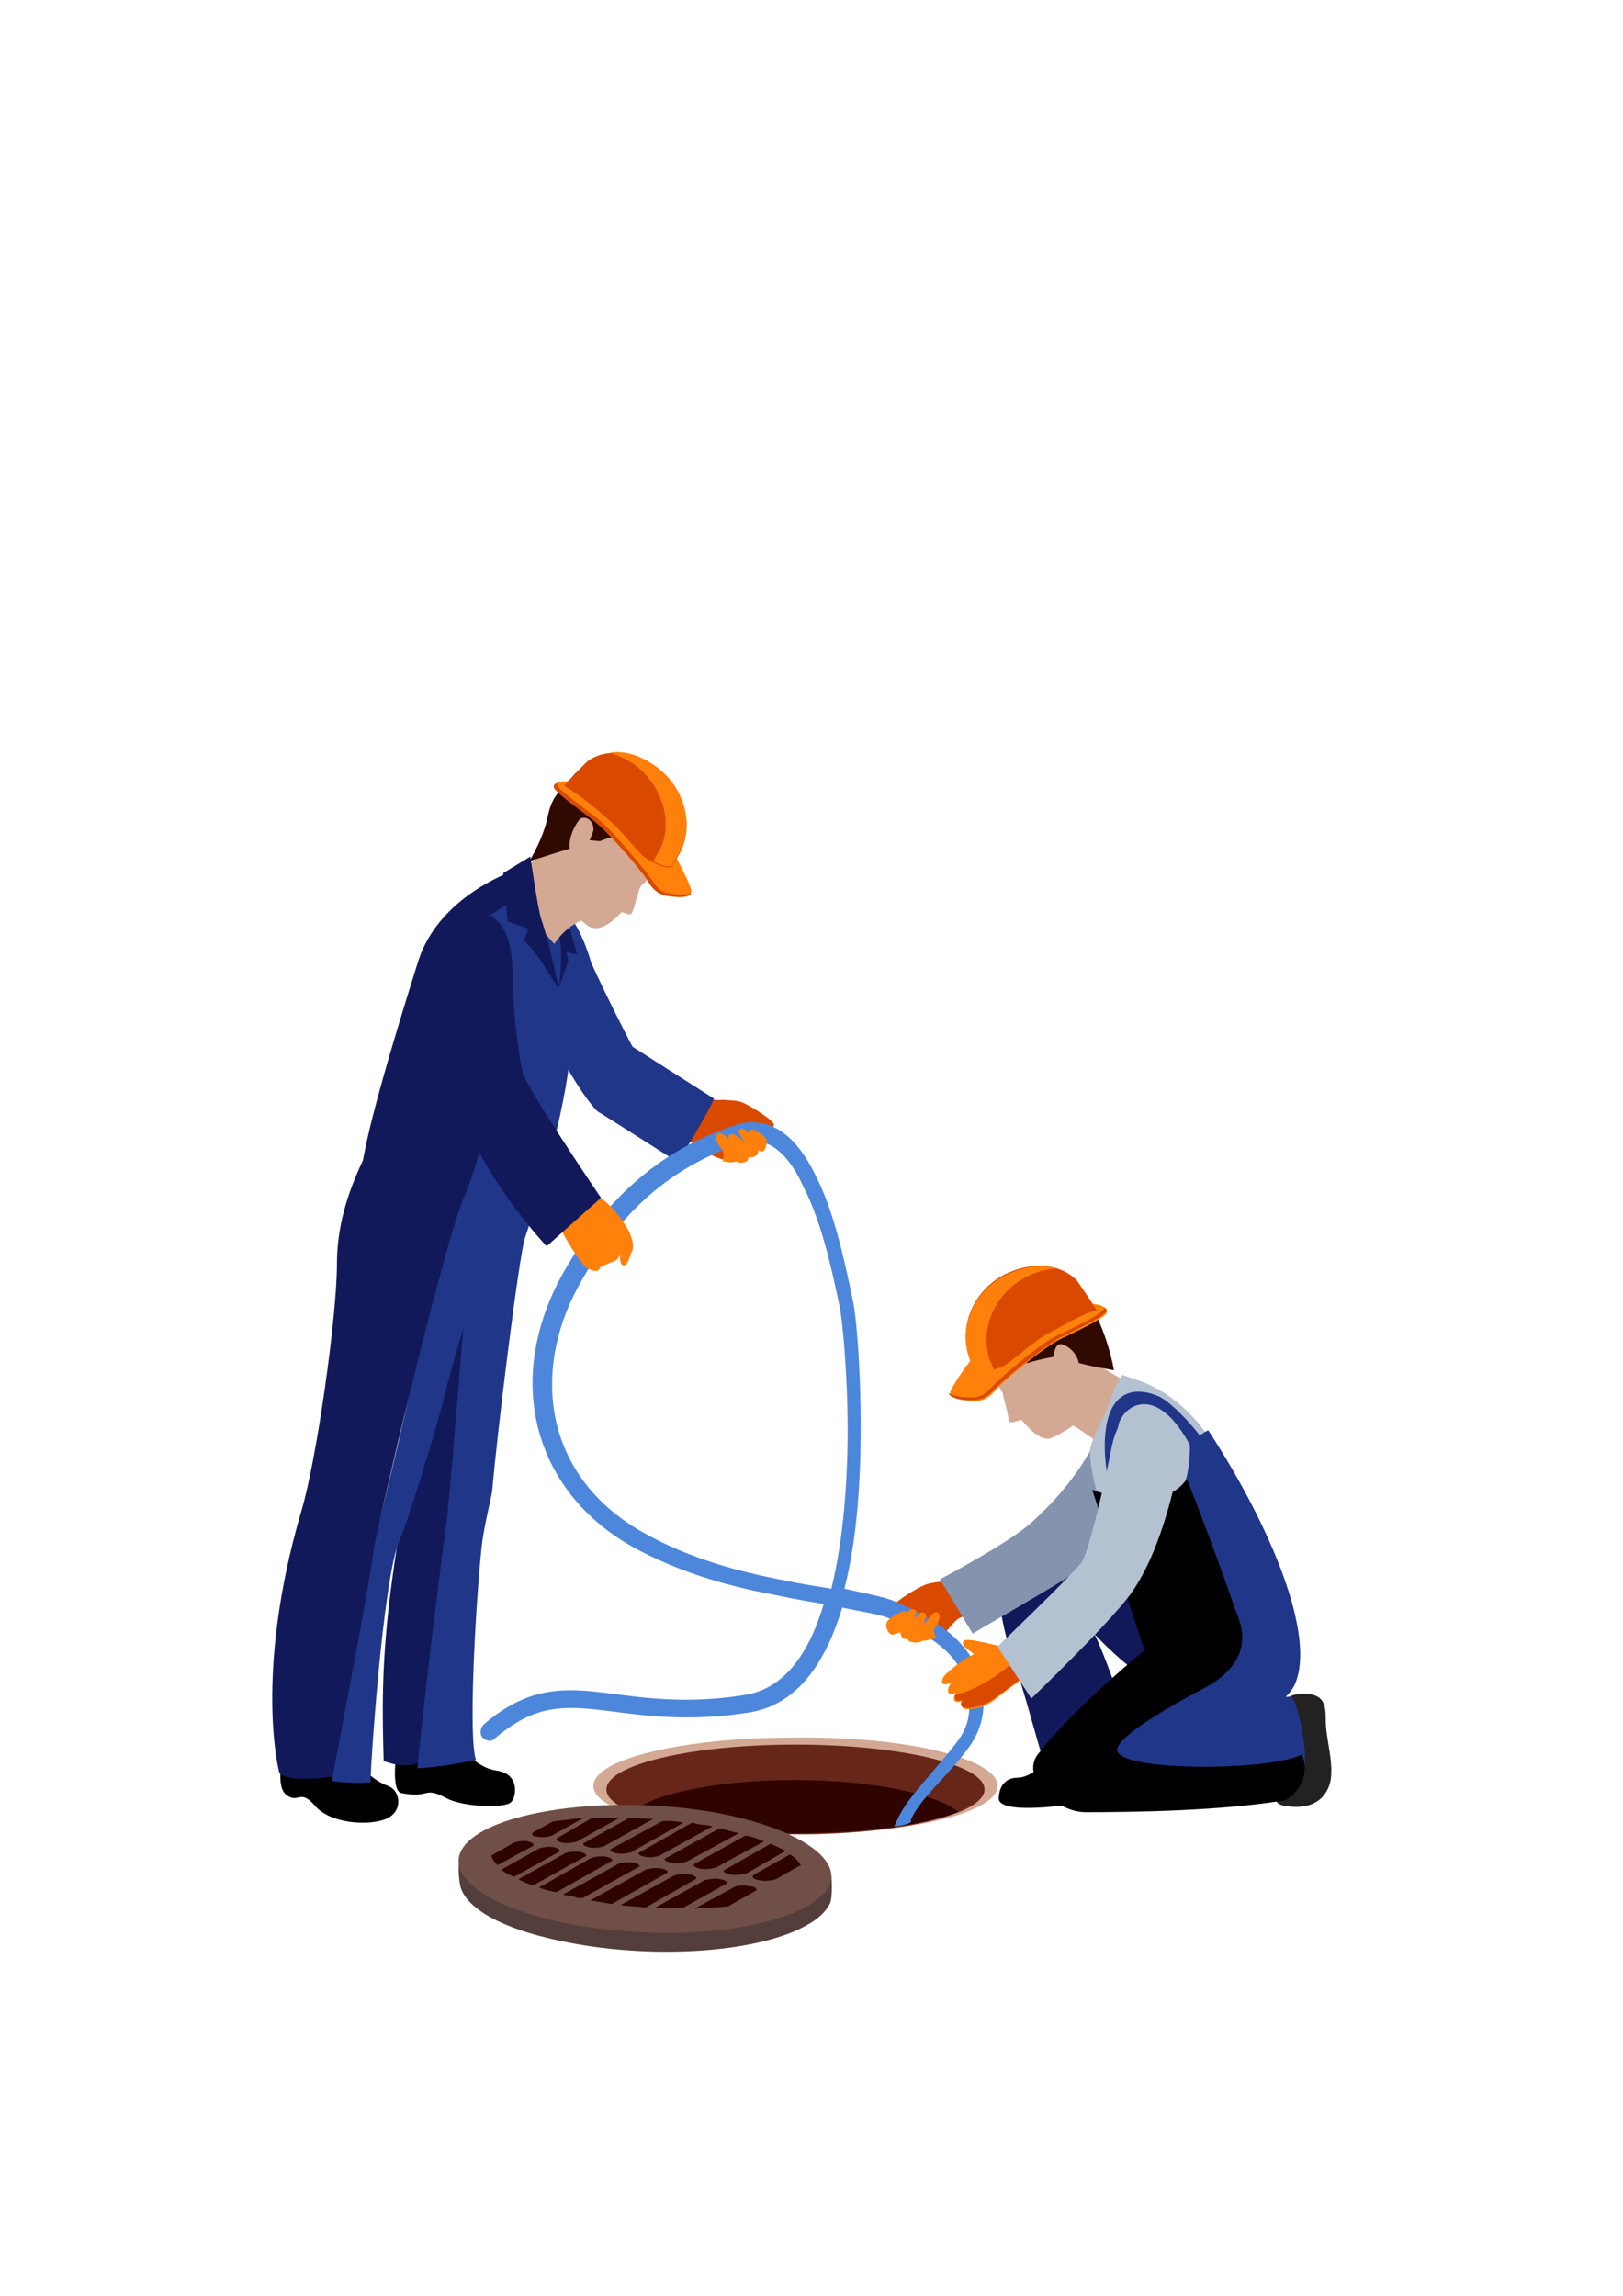 <?xml version="1.0" encoding="UTF-8" standalone="no"?>
<!-- Created with Inkscape (http://www.inkscape.org/) -->

<svg
   width="210mm"
   height="297mm"
   viewBox="0 0 210 297"
   version="1.1"
   id="svg12657"
   inkscape:version="1.1 (c68e22c387, 2021-05-23)"
   sodipodi:docname="egou.svg"
   xmlns:inkscape="http://www.inkscape.org/namespaces/inkscape"
   xmlns:sodipodi="http://sodipodi.sourceforge.net/DTD/sodipodi-0.dtd"
   xmlns="http://www.w3.org/2000/svg"
   xmlns:svg="http://www.w3.org/2000/svg">
  <sodipodi:namedview
     id="namedview12659"
     pagecolor="#505050"
     bordercolor="#eeeeee"
     borderopacity="1"
     inkscape:pageshadow="0"
     inkscape:pageopacity="0"
     inkscape:pagecheckerboard="0"
     inkscape:document-units="mm"
     showgrid="false"
     inkscape:zoom="0.51134961"
     inkscape:cx="396.01086"
     inkscape:cy="562.23765"
     inkscape:window-width="1920"
     inkscape:window-height="1001"
     inkscape:window-x="-9"
     inkscape:window-y="-9"
     inkscape:window-maximized="1"
     inkscape:current-layer="layer1" />
  <defs
     id="defs12654" />
  <g
     inkscape:label="Calque 1"
     inkscape:groupmode="layer"
     id="layer1">
    <path
       class="st1"
       d="m 90.697,141.364 c 1.547,1.222 1.968,0.917 3.093,0.917 1.125,0.153 1.547,0 2.531,0.458 0.984,0.458 4.218,2.444 3.796,2.903 -0.422,0.458 -0.984,0.458 -1.687,0.153 -0.703,-0.305 -1.547,-0.764 -1.547,-0.764 0,0 2.671,1.528 2.671,1.986 -0.141,0.458 -4.64,3.055 -5.483,3.055 -0.844,0 -2.39,-0.764 -3.234,-1.375 -0.844,-0.611 -2.109,-1.375 -2.671,-1.528 -0.562,-0.153 2.531,-5.805 2.531,-5.805 z"
       id="path12285"
       style="fill:#d94a00;stroke-width:1.466" />
    <path
       class="st23"
       d="m 81.839,135.406 c 0,0 -2.671,-5.041 -5.343,-10.847 -1.265,-4.43 -3.093,-6.875 -4.218,-7.333 0,0 -3.093,8.097 -2.812,11.152 0.562,5.347 7.03,15.277 8.155,15.582 0.281,0.153 10.123,6.416 10.123,6.416 0,0 4.499,-7.486 4.64,-8.249 -0.984,-0.611 -10.545,-6.722 -10.545,-6.722 z"
       id="path12287"
       style="fill:#203689;stroke-width:1.466" />
    <path
       d="m 51.47,225.539 c -0.422,2.444 -0.703,6.111 0.422,6.416 3.796,0.764 2.812,-0.917 5.765,0.611 2.109,1.222 7.592,1.375 8.436,0.611 0.703,-0.611 1.265,-3.666 -1.828,-4.125 -3.093,-0.458 -4.78,-3.361 -5.765,-5.194 -0.984,-1.833 -2.953,-2.444 -2.953,-2.444 l -3.234,0.611 z"
       id="path12289"
       style="stroke-width:1.466" />
    <path
       class="st0"
       d="m 54.704,227.83 c 1.828,-7.027 5.765,-38.65 8.858,-64.621 l -7.592,6.875 c -0.984,11.152 -3.937,24.443 -5.202,34.067 -1.547,11.152 -1.265,18.027 -1.125,23.679 0.141,0 2.812,1.222 5.062,0 z"
       id="path12291"
       style="fill:#12195b;stroke-width:1.466" />
    <path
       d="m 36.989,223.247 7.873,-0.305 c 0,0 0.141,6.111 5.343,8.097 1.687,0.611 1.968,3.361 -0.281,4.278 -2.25,0.917 -7.17,0.611 -9.139,-1.681 -1.968,-2.291 -2.109,-0.305 -3.656,-1.375 -1.547,-1.069 -0.562,-4.889 -0.422,-7.18 z"
       id="path12295"
       style="stroke-width:1.466" />
    <path
       class="st23"
       d="m 51.751,199.11 c 0.984,-2.139 4.78,-14.513 5.624,-18.027 4.921,-19.707 7.592,-18.638 8.717,-28.72 0.422,-3.666 0,-13.749 -0.281,-16.499 0,-0.611 -3.515,4.889 -5.202,4.736 l -6.608,34.831 c -3.656,18.485 -11.248,43.081 -10.967,54.997 1.265,0.153 3.374,0.305 4.921,0.153 -0.141,-0.153 1.547,-26.734 3.796,-31.47 z"
       id="path12297"
       style="fill:#203689;stroke-width:1.466" />
    <path
       class="st0"
       d="m 66.795,115.546 -0.703,-2.75 c 0,0 -9.279,3.208 -11.951,11.458 -2.25,7.18 -6.046,19.402 -7.17,25.818 -1.406,3.055 -3.374,7.638 -3.374,13.444 0,6.875 -2.671,25.665 -4.64,32.081 -6.186,21.235 -2.812,33.762 -2.812,33.762 0,0 0.844,1.375 6.889,0.458 0,0 4.921,-25.512 5.343,-29.484 0.141,-1.375 8.858,-39.109 11.81,-45.83 1.406,-3.208 3.656,-11.305 3.374,-14.055 0,-0.305 1.265,-20.165 1.687,-20.318 2.109,-0.458 1.547,-4.583 1.547,-4.583 z"
       id="path12301"
       style="fill:#12195b;stroke-width:1.466" />
    <path
       class="st23"
       d="m 72.56,122.268 c 0,0 -1.547,-1.986 -3.656,-4.43 -2.109,-2.444 -1.265,-2.292 -1.265,-2.292 l -4.921,3.361 c 0,0 5.343,19.249 1.125,18.485 0,0 -1.125,13.138 -2.953,23.068 -0.141,0.458 -2.39,30.401 -3.093,36.359 -2.39,17.721 -3.796,31.929 -3.796,31.929 0,0 2.39,0 7.592,-1.069 -0.984,-2.597 -0.141,-19.096 0.703,-27.346 0.281,-2.903 1.406,-7.027 1.406,-7.638 0.562,-6.722 3.374,-29.79 4.218,-32.54 9.842,-28.72 5.062,-35.748 4.64,-37.887 z"
       id="path12303"
       style="fill:#203689;stroke-width:1.466" />
    <path
       class="st2"
       d="m 129.08,231.039 c 0,3.514 -11.67,6.263 -26.151,6.263 -14.482,0 -26.151,-2.75 -26.151,-6.263 0,-3.514 11.67,-6.263 26.151,-6.263 14.482,-0.153 26.151,2.75 26.151,6.263 z"
       id="path12305"
       style="fill:#d3a994;stroke-width:1.466" />
    <path
       class="st55"
       d="m 127.393,231.497 c 0,3.208 -10.967,5.805 -24.464,5.805 -13.497,0 -24.464,-2.597 -24.464,-5.805 0,-3.208 10.967,-5.805 24.464,-5.805 13.497,0 24.464,2.597 24.464,5.805 z"
       id="path12307"
       style="fill:#662619;stroke-width:1.466" />
    <path
       class="st21"
       d="m 124.019,234.399 c -2.812,-2.292 -11.107,-4.125 -21.09,-4.125 -9.842,0 -18.278,1.68 -21.09,4.125 4.218,1.68 12.091,2.75 21.09,2.75 8.998,0 16.731,-1.069 21.09,-2.75 z"
       id="path12309"
       style="fill:#2f0300;stroke-width:1.466" />
    <path
       class="st1"
       d="m 124.862,203.54 c -1.547,1.222 -1.968,0.917 -3.093,1.069 -1.125,0.153 -1.547,0.153 -2.531,0.611 -0.984,0.458 -4.218,2.444 -3.796,2.903 0.422,0.458 0.984,0.458 1.687,0.153 0.703,-0.305 1.547,-0.917 1.547,-0.917 0,0 -2.671,1.68 -2.671,2.139 0.141,0.458 4.077,2.597 5.062,2.597 0.844,0 1.968,-1.986 2.812,-2.597 0.844,-0.611 2.39,-0.764 2.953,-1.069 0.562,-0.305 -1.968,-4.889 -1.968,-4.889 z"
       id="path12317"
       style="fill:#d94a00;stroke-width:1.466" />
    <path
       d="m 142.859,225.844 c 0.141,2.75 1.687,7.638 0,7.486 -1.687,-0.153 -2.39,-0.153 -4.64,0.153 -2.39,0.305 -9.139,1.069 -8.998,-0.917 0.141,-1.986 1.265,-2.597 2.531,-2.597 2.953,-0.153 5.765,-5.041 6.749,-4.583 1.406,0.458 4.359,0.458 4.359,0.458 z"
       id="path12319"
       style="stroke-width:1.466" />
    <path
       class="st0"
       d="m 151.154,205.832 c -2.812,0 -14.763,-8.861 -20.105,-5.5 -2.812,1.833 -2.109,8.402 0.422,15.582 1.828,5.041 3.937,14.971 5.202,15.277 2.109,0.611 9.561,-2.444 10.404,-3.055 0.844,-0.611 -4.921,-16.346 -5.624,-16.957 -0.703,-0.611 8.295,9.166 11.951,7.486 z"
       id="path12321"
       style="fill:#12195b;stroke-width:1.466" />
    <path
       class="st30"
       d="m 143.984,181.236 c -0.844,0.764 -1.265,3.666 -2.812,6.263 -1.968,3.514 -4.64,6.722 -7.733,9.472 -2.812,2.597 -11.81,7.333 -11.81,7.333 l 4.218,7.027 c 0,0 9.982,-5.805 11.67,-6.875 6.608,-3.972 11.388,-15.277 11.388,-15.277 z"
       id="path12323"
       style="fill:#8494af;stroke-width:1.466" />
    <path
       class="st2"
       d="m 143.14,187.5 c -3.234,-2.75 -5.905,-3.972 -5.905,-3.972 l 3.515,-7.791 c 0,0 5.343,3.514 7.03,3.819 0.984,0.305 -4.64,7.944 -4.64,7.944 z"
       id="path12325"
       style="fill:#d3a994;stroke-width:1.466" />
    <path
       class="st2"
       d="m 139.203,168.251 c -0.703,-1.222 -2.109,-1.375 -3.093,-1.68 -4.077,-1.681 -9.42,2.903 -9.279,6.875 0,2.292 1.547,4.277 2.953,6.875 0,0.611 0.703,2.444 0.703,3.361 0.141,0.611 0.984,0.153 1.687,0 1.265,1.528 2.39,2.444 3.374,2.444 0.984,0 4.218,-2.292 4.359,-2.444 0.141,0 6.186,-3.972 -0.703,-15.43 z"
       id="path12327"
       style="fill:#d3a994;stroke-width:1.466" />
    <path
       class="st3"
       d="m 135.267,165.348 c -1.265,-0.764 -2.25,0.305 -4.921,2.139 -2.671,1.833 -2.953,0.611 -3.515,3.819 -0.281,1.68 0.984,3.819 0.984,3.819 0,0 0.844,-0.917 1.547,-1.069 0.703,-0.153 0,0.153 1.547,0.917 1.265,0.611 1.968,1.375 1.968,1.375 0,0 4.921,-1.528 5.483,-0.611 0.422,0.611 4.077,1.222 5.765,1.528 0,0 -0.422,-2.903 -1.968,-6.416 -2.109,-4.736 -6.468,-5.347 -6.889,-5.5 z"
       id="path12329"
       style="fill:#300901;stroke-width:1.466" />
    <path
       class="st2"
       d="m 136.251,175.736 c 0.141,-0.764 0.281,-1.986 1.125,-1.833 1.265,0.305 2.671,1.986 2.109,3.514 -0.422,1.68 -3.234,-1.68 -3.234,-1.68 z"
       id="path12331"
       style="fill:#d3a994;stroke-width:1.466" />
    <path
       class="st29"
       d="m 143.562,181.542 c 0.844,-2.903 1.687,-3.666 1.687,-3.666 3.234,1.222 12.373,2.444 18.418,24.901 0,0 -9.842,11.152 -11.81,11.152 -1.687,-3.208 -10.545,-17.416 -10.826,-25.971 -0.141,-1.375 1.968,-4.736 2.531,-6.416 z"
       id="path12333"
       style="fill:#b4c1d1;stroke-width:1.466" />
    <path
       class="st37"
       d="m 164.37,221.567 c 1.828,-1.986 2.812,-2.597 4.921,-2.444 2.109,0.305 2.25,1.528 2.25,3.514 0,1.986 0.844,4.736 0.703,6.875 0,1.68 -1.125,4.889 -5.905,4.125 -3.093,-0.458 0.422,-3.361 0.844,-5.194 0.422,-1.986 -2.812,-6.875 -2.812,-6.875 z"
       id="path12335"
       style="fill:#232121;stroke-width:1.466" />
    <path
       class="st23"
       d="m 153.966,186.889 c 0,-0.305 2.25,-1.986 2.39,-1.833 8.436,12.985 13.779,26.582 11.248,32.692 -2.109,5.194 -17.153,8.708 -18.278,9.319 -0.281,0.153 17.012,-9.166 17.997,-7.333 1.125,2.291 2.531,10.083 0.562,11.458 -4.921,3.208 -17.997,1.528 -20.387,1.528 -3.937,0 -6.889,-0.611 -6.889,-2.75 0,-9.013 14.341,-18.179 14.341,-18.179 l -9.842,-16.499 c -0.141,0.153 8.858,4.125 8.858,-8.402 z"
       id="path12337"
       style="fill:#203689;stroke-width:1.466" />
    <g
       id="g12341"
       transform="matrix(1.406,0,0,1.528,-343.891,71.396)">
      <path
         class="st0"
         d="m 362.8,105.7 c -5.9,0.9 -13.9,1 -18.3,1 -2.8,0 -6,-3 -4.4,-4.9 3.3,-3.9 9.8,-8.8 9.8,-8.8 l -4.8,-13.6 c 0,0 6.3,2.3 8.7,-0.9 0.6,1.2 3.7,8.9 4.4,10.9 0.3,0.8 2.5,4.2 -2.8,6.8 -3.3,1.6 -8.2,4.2 -8,5.3 0.4,1.8 14.4,1.7 17,0.3 1,2.2 -1.1,3.8 -1.6,3.9 z"
         id="path12339" />
    </g>
    <path
       class="st23"
       d="m 157.903,190.402 c -0.422,-2.597 -5.624,-8.708 -8.014,-9.777 -3.656,-1.528 -6.468,-0.153 -6.889,5.041 -0.422,5.194 1.687,10.388 1.687,10.388 l 2.953,-0.917 c 0,0 -4.077,-7.791 -2.812,-11.152 0.984,-2.597 5.905,-5.5 10.685,6.263 1.406,3.208 2.39,0.153 2.39,0.153 z"
       id="path12347"
       style="fill:#203689;stroke-width:1.466" />
    <path
       class="st22"
       d="m 140.89,168.709 c 1.406,-0.153 2.812,0.611 2.25,1.222 -0.562,0.764 -3.515,2.139 -6.046,3.361 -2.39,1.222 -7.733,5.805 -8.436,6.722 -0.703,0.764 -1.406,1.222 -2.39,1.222 -0.984,0 -3.796,-0.153 -3.234,-1.375 0.562,-1.222 2.25,-3.514 3.234,-4.736 0.984,-1.222 10.545,-5.958 11.951,-6.111 1.265,0 2.671,-0.305 2.671,-0.305 z"
       id="path12349"
       style="fill:#ff800a;stroke-width:1.466" />
    <path
       class="st1"
       d="m 142.859,169.167 c 0,0.153 0,0.305 -0.141,0.305 -0.562,0.764 -3.515,2.139 -6.046,3.361 -2.39,1.222 -7.733,5.805 -8.436,6.722 -0.703,0.764 -1.406,1.222 -2.39,1.222 -0.703,0 -2.39,0 -3.093,-0.611 0.141,0.917 2.531,1.069 3.374,0.917 0.984,0 1.687,-0.458 2.39,-1.222 0.703,-0.764 6.046,-5.347 8.436,-6.722 2.39,-1.222 5.483,-2.597 6.046,-3.361 0.281,-0.153 0.141,-0.458 -0.141,-0.611 z"
       id="path12351"
       style="fill:#d94a00;stroke-width:1.466" />
    <path
       class="st1"
       d="m 141.875,169.473 c -0.422,-0.764 -2.109,-3.208 -2.531,-3.819 -2.109,-2.139 -5.483,-2.444 -8.717,-1.069 -4.359,1.833 -6.749,6.722 -5.202,10.999 0.141,0.305 0.562,1.68 0.703,1.833 1.125,0.305 3.093,-0.305 4.077,-0.917 1.547,-1.069 3.656,-3.055 5.343,-3.972 2.25,-1.069 3.515,-2.139 6.327,-3.055 z"
       id="path12353"
       style="fill:#d94a00;stroke-width:1.466" />
    <path
       class="st22"
       d="m 133.439,164.89 c 1.125,-0.458 2.109,-0.764 3.234,-0.764 -1.828,-0.611 -3.937,-0.305 -6.046,0.611 -4.359,1.833 -6.749,6.722 -5.202,10.999 0.141,0.305 0.562,1.68 0.703,1.833 0.703,0.152 1.547,0.152 2.531,-0.153 -0.141,-0.458 -0.422,-1.222 -0.562,-1.375 -1.547,-4.43 0.984,-9.319 5.343,-11.152 z"
       id="path12355"
       style="fill:#ff800a;stroke-width:1.466" />
    <path
       class="st5"
       d="m 115.723,236.233 0.422,-0.917 c 1.406,-3.055 5.062,-6.416 7.873,-10.235 v 0 c 0.984,-1.375 1.406,-2.75 1.406,-4.278 v 0 c 0,-3.514 -1.125,-7.944 -10.123,-11.305 v 0 c -0.984,-0.611 -4.218,-1.069 -6.327,-1.528 v 0 c -2.109,7.027 -5.765,12.68 -12.232,13.596 v 0 c -2.953,0.458 -5.483,0.611 -7.873,0.611 v 0 c -6.468,0 -10.967,-1.222 -14.903,-1.222 v 0 c -3.374,0 -6.186,0.764 -9.982,3.972 v 0 c -0.422,0.458 -1.125,0.305 -1.547,-0.153 v 0 c -0.422,-0.458 -0.281,-1.222 0.141,-1.68 v 0 c 4.077,-3.514 7.592,-4.43 11.248,-4.43 v 0 c 4.218,0 8.576,1.222 14.903,1.222 v 0 c 2.25,0 4.78,-0.153 7.592,-0.611 v 0 c 5.062,-0.764 8.295,-5.194 10.264,-11.763 v 0 c -1.687,-0.305 -3.656,-0.611 -5.765,-1.069 v 0 c -5.765,-1.069 -12.513,-2.75 -19.121,-6.416 v 0 c -8.576,-4.889 -12.794,-12.833 -12.794,-21.082 v 0 c 0,-4.583 1.265,-9.166 3.515,-13.444 v 0 c 6.186,-11.458 14.2,-17.11 22.496,-19.86 v 0 c 0.844,-0.305 1.547,-0.458 2.39,-0.458 v 0 c 3.656,0 6.327,2.903 8.295,7.027 v 0 c 2.109,4.125 3.515,9.93 4.78,16.193 v 0 c 0.422,1.986 0.984,8.402 0.984,16.193 v 0 c 0,6.722 -0.422,14.36 -2.109,20.929 v 0 c 1.968,0.458 5.343,1.069 6.608,1.68 v 0 c 9.279,3.972 11.388,8.402 11.388,13.291 v 0 c 0,1.986 -0.703,3.972 -1.968,5.652 v 0 c -2.671,3.666 -6.186,6.416 -7.452,9.319 0.562,0.458 -2.109,0.917 -2.109,0.764 z M 97.586,147.627 c -0.562,0 -1.125,0.153 -1.687,0.305 v 0 c -7.873,2.597 -15.325,7.791 -21.23,18.79 v 0 c -2.109,3.972 -3.234,8.249 -3.234,12.374 v 0 c 0,7.486 3.656,14.513 11.67,19.096 v 0 c 6.186,3.514 12.794,5.194 18.418,6.263 v 0 c 2.109,0.458 4.218,0.764 6.046,1.069 v 0 c 1.547,-6.263 2.109,-13.902 2.109,-20.471 v 0 c 0,-7.638 -0.703,-14.207 -0.984,-15.735 v 0 c -1.265,-6.264 -2.671,-11.763 -4.64,-15.582 v 0 c -1.828,-4.125 -4.077,-6.111 -6.468,-6.111 v 0 c 0,0 0,0 0,0 z"
       id="path12363"
       style="fill:#4d87db;stroke-width:1.466" />
    <path
       class="st22"
       d="m 67.78,145.794 c 2.531,2.139 8.717,8.861 9.701,9.166 0.984,0.153 3.093,2.903 3.515,3.666 0.422,0.611 1.125,2.139 0.844,3.055 -0.422,0.917 -0.562,2.139 -1.265,1.986 -0.562,-0.153 -0.281,-2.139 -0.281,-2.139 0,0 0.141,1.375 -0.984,1.68 -0.422,0.153 -1.687,0.764 -1.687,0.764 0,0 0,0.917 -1.547,0.153 -0.844,-0.458 -2.671,-3.514 -3.234,-4.583 -0.562,-1.069 -5.765,-5.194 -8.014,-7.027 -2.25,-1.986 2.953,-6.722 2.953,-6.722 z"
       id="path12365"
       style="fill:#ff800a;stroke-width:1.466" />
    <path
       class="st0"
       d="m 64.546,119.365 c 1.125,1.222 1.828,3.361 1.828,7.638 0,4.277 0.844,10.083 1.265,11.763 0.562,2.139 10.123,16.193 10.123,16.193 l -7.03,6.263 c 0,0 -8.998,-9.472 -11.388,-18.79 0,0 -5.343,-18.943 -0.141,-23.221 3.234,-2.597 5.343,0.153 5.343,0.153 z"
       id="path12367"
       style="fill:#12195b;stroke-width:1.466" />
    <path
       class="st22"
       d="m 93.509,150.224 c 0.703,0.153 1.968,0.305 1.968,-0.305 0.141,-0.458 -0.281,-1.68 -1.125,-2.444 -0.703,-0.764 -1.265,-1.222 -1.687,-0.611 -0.422,0.611 0.844,1.833 0.844,1.986 0.281,0.305 0,1.375 0,1.375 z"
       id="path12371"
       style="fill:#ff800a;stroke-width:1.466" />
    <path
       class="st22"
       d="m 95.196,150.224 c 0.703,0.458 1.547,0 1.547,-0.153 0.141,-0.305 0.281,-1.528 -0.281,-2.139 -0.562,-0.611 -1.406,-1.222 -1.687,-1.222 -0.422,0 -0.703,0.153 -0.422,0.764 0.281,0.458 0.703,1.986 0.703,1.986 z"
       id="path12373"
       style="fill:#ff800a;stroke-width:1.466" />
    <path
       class="st22"
       d="m 96.743,149.613 c -0.703,0.153 0.984,0.305 1.265,-0.305 0.281,-0.611 0,-1.528 -0.141,-1.833 -0.141,-0.305 -1.125,-1.222 -1.547,-1.375 -0.422,-0.305 -0.984,0.153 -0.703,0.458 0.281,0.458 0.984,1.833 0.984,1.833 0,0 0.281,1.222 0.141,1.222 z"
       id="path12375"
       style="fill:#ff800a;stroke-width:1.466" />
    <path
       class="st22"
       d="m 97.867,148.696 c 0.422,0.153 0.703,0.458 0.984,0.153 0.281,-0.305 0.562,-1.375 0.141,-1.68 -0.422,-0.458 -1.406,-1.069 -1.687,-1.069 -0.422,0 -0.422,0.458 -0.281,0.917 0.141,0.305 0.844,1.68 0.844,1.68 z"
       id="path12377"
       style="fill:#ff800a;stroke-width:1.466" />
    <path
       class="st22"
       d="m 130.346,213.165 c -0.984,-0.153 -5.202,-1.375 -5.624,-0.917 -0.422,0.458 0.141,0.917 0.844,1.375 0.703,0.458 0.281,0.458 0.281,0.458 0,0 -1.406,0.611 -3.234,2.291 -0.984,0.764 -1.125,2.139 0.562,1.222 -0.703,0.764 -0.844,1.986 0.562,1.375 -0.562,0.764 -0.422,1.528 0.844,1.069 -0.422,0.305 -0.281,0.917 0.422,1.069 0.422,0 2.109,0.153 4.077,-1.528 1.968,-1.528 3.515,-2.597 3.515,-2.597 z"
       id="path12381"
       style="fill:#ff800a;stroke-width:1.466" />
    <path
       class="st1"
       d="m 129.08,219.428 c -1.968,1.528 -3.656,1.528 -4.077,1.528 -0.703,0 -0.844,-0.611 -0.422,-1.069 -0.844,0.305 -1.125,0 -0.984,-0.611 2.671,-0.611 5.765,-2.597 7.873,-4.583 l 1.125,2.139 c -0.141,0.153 -1.547,1.069 -3.515,2.597 z"
       id="path12383"
       style="fill:#d94a00;stroke-width:1.466" />
    <path
       class="st29"
       d="m 151.576,185.514 c 1.968,2.903 0.422,6.416 0.422,6.416 -1.265,5.347 -3.093,10.694 -5.765,14.36 -3.093,4.125 -12.794,13.444 -12.794,13.444 l -4.359,-6.722 c 0,0 9.842,-9.472 10.826,-10.847 1.125,-1.528 3.515,-12.68 3.937,-14.971 1.125,-5.5 4.499,-6.111 7.733,-1.68 z"
       id="path12389"
       style="fill:#b4c1d1;stroke-width:1.466" />
    <path
       class="st22"
       d="m 121.207,211.943 c -0.703,0 -1.968,0.611 -2.109,0.153 -0.141,-0.458 0.141,-1.68 0.844,-2.444 0.703,-0.917 1.125,-1.375 1.547,-0.917 0.422,0.458 -0.562,1.986 -0.703,2.139 0,0.305 0.422,1.069 0.422,1.069 z"
       id="path12393"
       style="fill:#ff800a;stroke-width:1.466" />
    <path
       class="st22"
       d="m 119.379,212.248 c -0.703,0.458 -1.687,0.153 -1.828,0 -0.141,-0.305 -0.281,-1.528 0.141,-2.139 0.562,-0.764 1.265,-1.528 1.547,-1.528 0.422,0 0.703,0.153 0.562,0.611 -0.141,0.458 -0.562,1.986 -0.562,1.986 z"
       id="path12395"
       style="fill:#ff800a;stroke-width:1.466" />
    <path
       class="st22"
       d="m 117.832,211.943 c 0.703,0.153 -0.844,0.305 -1.125,-0.153 -0.281,-0.458 -0.422,-1.528 -0.281,-1.833 0.141,-0.305 0.984,-1.375 1.265,-1.68 0.422,-0.305 0.984,0 0.844,0.305 -0.141,0.458 -0.703,1.986 -0.703,1.986 0,0 -0.141,1.375 0,1.375 z"
       id="path12397"
       style="fill:#ff800a;stroke-width:1.466" />
    <path
       class="st22"
       d="m 116.708,211.026 c -0.703,0.305 -1.265,0.611 -1.547,0.305 -0.422,-0.305 -0.703,-1.222 -0.281,-1.68 0.422,-0.458 1.687,-1.222 2.109,-1.222 0.422,0 0.422,0.458 0.281,0.764 -0.141,0.458 -0.562,1.833 -0.562,1.833 z"
       id="path12399"
       style="fill:#ff800a;stroke-width:1.466" />
    <path
       class="st0"
       d="m 72.841,117.99 c 0.844,1.528 1.828,5.5 1.828,5.5 l -1.406,-0.305 0.281,1.069 -1.265,3.666 c 0,0 0.844,-5.194 -0.141,-7.486 -0.422,-1.375 0.703,-2.444 0.703,-2.444 z"
       id="path12401"
       style="fill:#12195b;stroke-width:1.466" />
    <path
       class="st2"
       d="m 72.279,106.838 c -0.562,1.68 -1.125,3.055 -5.202,6.111 -2.109,1.528 -0.562,3.208 -0.562,3.208 l 5.202,5.958 c 0,0 1.968,-3.208 5.062,-3.361 1.828,0 -4.499,-11.916 -4.499,-11.916 z"
       id="path12403"
       style="fill:#d3a994;stroke-width:1.466" />
    <path
       class="st2"
       d="m 74.528,106.227 c 2.39,-4.277 6.749,-6.722 9.982,-3.514 3.515,3.514 3.515,5.347 0.984,9.472 -0.562,0.917 -1.968,1.68 -2.671,2.597 -0.562,1.528 -0.844,3.361 -1.265,3.514 -0.281,0 -0.703,-0.153 -1.125,-0.305 -1.828,1.986 -3.374,2.597 -4.499,1.68 -1.265,-0.917 -4.218,-3.972 -4.218,-7.18 0.141,-1.681 1.547,-3.972 2.812,-6.264 z"
       id="path12405"
       style="fill:#d3a994;stroke-width:1.466" />
    <path
       class="st3"
       d="m 88.588,108.213 c -0.422,2.444 -1.265,3.055 -2.39,3.055 -2.531,-0.153 -2.671,-2.444 -3.656,-2.292 -0.844,0.153 -2.109,-0.764 -2.812,-0.764 -0.703,0 -2.109,0.611 -2.109,0.611 l -1.547,-0.153 -0.844,-1.069 -1.406,2.139 -5.343,1.68 c 0,0 1.828,-2.903 2.39,-5.805 0.422,-1.986 0.984,-2.597 1.687,-3.514 0.703,-1.069 0.984,-0.917 1.687,-1.833 0.844,-1.069 3.234,-1.528 4.077,-1.222 0.844,0.305 1.406,0.458 1.687,0.764 0.281,0.458 0.844,-0.458 1.968,0 1.265,0.458 1.265,0.153 2.812,1.222 1.547,1.069 2.39,3.361 3.234,4.736 0.562,1.069 0.562,2.444 0.562,2.444 z"
       id="path12407"
       style="fill:#300901;stroke-width:1.466" />
    <path
       class="st2"
       d="m 76.778,107.449 c 0.141,-1.222 -0.984,-1.986 -1.687,-1.528 -0.703,0.611 -2.109,3.514 -0.984,4.736 1.125,1.375 2.671,-3.208 2.671,-3.208 z"
       id="path12409"
       style="fill:#d3a994;stroke-width:1.466" />
    <path
       class="st0"
       d="m 70.732,125.476 1.547,2.444 c 0,0 -0.984,-5.347 -2.25,-9.013 -0.422,-1.222 -1.406,-8.097 -1.406,-8.097 l -3.515,2.139 0.562,6.263 2.671,0.917 -0.562,1.68 c 0,-0.305 1.828,1.68 2.953,3.666 z"
       id="path12413"
       style="fill:#12195b;stroke-width:1.466" />
    <path
       class="st22"
       d="m 74.106,101.186 c -1.265,-0.305 -2.671,0 -2.39,0.764 0.422,0.764 3.093,2.597 5.202,4.277 2.109,1.68 6.608,7.027 7.03,7.944 0.562,0.917 1.125,1.375 2.109,1.68 0.984,0.153 3.656,0.611 3.374,-0.764 -0.422,-1.375 -1.687,-3.666 -2.39,-5.041 -0.844,-1.375 -9.279,-7.638 -10.545,-7.944 -1.265,-0.305 -2.39,-0.917 -2.39,-0.917 z"
       id="path12415"
       style="fill:#ff800a;stroke-width:1.466" />
    <path
       class="st1"
       d="m 71.716,101.949 c 0.422,0.764 3.093,2.597 5.202,4.277 2.109,1.68 6.608,7.027 7.03,7.944 0.562,0.917 1.125,1.375 2.109,1.68 0.844,0.153 3.093,0.458 3.374,-0.305 -0.703,0.305 -2.39,0.153 -2.953,0 -0.984,-0.153 -1.547,-0.764 -2.109,-1.68 -0.562,-0.917 -4.921,-6.263 -7.03,-7.944 -2.109,-1.68 -4.78,-3.514 -5.202,-4.278 0,-0.153 -0.141,-0.305 0,-0.305 -0.422,0 -0.562,0.305 -0.422,0.611 z"
       id="path12417"
       style="fill:#d94a00;stroke-width:1.466" />
    <path
       class="st1"
       d="m 78.606,105.921 c 1.547,1.222 3.234,3.514 4.499,4.736 0.844,0.764 2.671,1.68 3.796,1.528 0.141,-0.305 0.844,-1.375 0.984,-1.68 2.109,-3.819 0.562,-8.861 -3.374,-11.458 -2.953,-1.833 -6.046,-2.291 -8.436,-0.611 -0.562,0.458 -2.531,2.597 -3.093,3.208 2.531,1.528 3.656,2.597 5.624,4.278 z"
       id="path12419"
       style="fill:#d94a00;stroke-width:1.466" />
    <path
       class="st22"
       d="m 85.214,110.199 c -0.141,0.153 -0.422,0.764 -0.703,1.222 0.844,0.458 1.687,0.764 2.39,0.611 0.141,-0.305 0.844,-1.375 0.984,-1.68 2.109,-3.819 0.562,-8.861 -3.374,-11.458 -1.828,-1.222 -3.796,-1.833 -5.624,-1.528 0.984,0.305 1.968,0.764 2.953,1.375 3.796,2.597 5.483,7.791 3.374,11.458 z"
       id="path12421"
       style="fill:#ff800a;stroke-width:1.466" />
    <path
       class="st21"
       d="m 104.476,242.649 c -0.141,3.972 -9.982,6.722 -21.793,6.111 -11.81,-0.611 -21.371,-4.277 -21.23,-8.249 0.141,-3.972 9.982,-6.722 21.793,-6.111 11.951,0.611 21.371,4.277 21.23,8.249 z"
       id="path12427"
       style="fill:#2f0300;stroke-width:1.466" />
    <path
       class="st84"
       d="m 105.038,245.704 c -6.468,4.125 -22.074,4.889 -33.884,1.986 -6.327,-1.528 -10.404,-5.347 -11.529,-7.638 -0.422,0.611 -0.281,2.75 -0.141,3.514 0.281,2.75 4.359,5.5 11.529,7.18 11.81,2.903 27.276,2.139 33.884,-1.986 1.265,-0.764 2.109,-1.68 2.531,-2.597 0.281,-0.764 0.281,-3.361 0,-4.125 -0.562,0.458 -1.406,2.903 -2.39,3.666 z"
       id="path12429"
       style="fill:#543e3b;stroke-width:1.466" />
    <path
       class="st54"
       d="m 92.947,234.552 c -11.67,-2.139 -25.167,-0.917 -30.932,2.597 -5.765,3.514 -1.968,8.402 8.998,11.152 11.81,2.903 27.276,2.139 33.884,-1.986 6.468,-3.972 0.703,-9.319 -11.951,-11.763 z m 8.717,4.889 -5.062,2.903 c -0.422,0.153 -1.406,0.305 -2.109,0.153 -0.703,-0.153 -1.125,-0.458 -0.703,-0.611 l 5.905,-3.361 c 0.703,0.305 1.406,0.611 1.968,0.917 z m -2.812,-1.222 -6.186,3.361 c -0.422,0.153 -1.406,0.305 -2.109,0.153 -0.703,-0.153 -0.984,-0.458 -0.703,-0.611 l 6.608,-3.666 c 0.984,0.153 1.687,0.458 2.39,0.764 z m -5.765,-1.68 c 0.844,0.153 1.687,0.458 2.531,0.611 l -6.749,3.666 c -0.422,0.153 -1.265,0.305 -2.109,0.153 -0.703,-0.153 -0.984,-0.458 -0.562,-0.611 z m -1.968,-0.458 c 0.422,0 0.703,0.153 1.125,0.153 l -6.889,3.819 c -0.422,0.153 -1.265,0.305 -1.968,0.153 -0.703,-0.153 -0.984,-0.458 -0.562,-0.611 l 6.749,-3.819 c 0.422,0.153 0.984,0.305 1.547,0.305 z m -2.671,-0.305 -6.749,3.819 c -0.422,0.153 -1.265,0.305 -1.968,0.153 -0.703,-0.153 -0.984,-0.458 -0.562,-0.611 l 6.468,-3.514 c 0.844,-0.153 1.828,0 2.812,0.153 z m -7.03,-0.611 c 0.984,0 1.968,0.153 3.093,0.153 l -6.327,3.514 c -0.422,0.153 -1.265,0.305 -1.968,0.153 -0.703,-0.153 -0.984,-0.458 -0.562,-0.611 z m -1.265,0 -5.483,3.055 c -0.422,0.153 -1.265,0.305 -1.968,0.153 -0.703,-0.153 -0.844,-0.458 -0.562,-0.611 l 4.499,-2.597 c 1.265,0 2.39,0 3.515,0 z m -11.107,1.833 2.531,-1.375 c 1.265,-0.153 2.531,-0.305 3.937,-0.458 l -4.077,2.291 c -0.422,0.153 -1.265,0.305 -1.828,0.153 -0.703,0 -0.984,-0.305 -0.562,-0.611 z m -5.483,3.055 2.953,-1.68 c 0.422,-0.153 1.265,-0.305 1.828,-0.153 0.703,0.153 0.844,0.458 0.562,0.611 l -4.499,2.444 c -0.422,-0.305 -0.703,-0.764 -0.844,-1.222 z m 1.265,1.833 4.921,-2.75 c 0.422,-0.153 1.265,-0.305 1.968,-0.153 0.703,0.153 0.844,0.458 0.562,0.611 l -5.765,3.208 c -0.703,-0.305 -1.265,-0.611 -1.687,-0.917 z m 2.25,1.222 6.046,-3.361 c 0.422,-0.153 1.265,-0.305 1.968,-0.153 0.703,0.153 0.984,0.458 0.562,0.611 l -6.608,3.666 c -0.844,-0.153 -1.406,-0.458 -1.968,-0.764 z m 2.671,1.069 6.749,-3.819 c 0.422,-0.153 1.265,-0.305 1.968,-0.153 0.703,0.153 0.984,0.458 0.562,0.611 l -7.03,3.972 c -0.844,-0.153 -1.547,-0.305 -2.25,-0.611 z m 4.64,1.222 c -0.562,-0.153 -0.984,-0.153 -1.547,-0.305 l 7.17,-3.972 c 0.422,-0.153 1.265,-0.305 1.968,-0.153 0.703,0.153 0.984,0.458 0.562,0.611 l -7.171,3.972 c -0.281,0 -0.703,0 -0.984,-0.152 z m 1.968,0.458 7.17,-3.972 c 0.422,-0.153 1.265,-0.305 2.109,-0.153 0.703,0.153 0.984,0.458 0.562,0.611 l -7.03,3.972 c -0.984,-0.153 -1.828,-0.305 -2.812,-0.458 z m 3.937,0.611 6.889,-3.819 c 0.422,-0.153 1.265,-0.305 2.109,-0.153 0.703,0.153 0.984,0.458 0.703,0.611 l -6.468,3.666 c -1.125,-0.153 -2.109,-0.153 -3.234,-0.305 z m 4.499,0.305 6.327,-3.514 c 0.422,-0.153 1.406,-0.305 2.109,-0.153 0.703,0.153 1.125,0.458 0.703,0.611 l -5.483,3.055 c -1.265,0.153 -2.531,0.153 -3.656,0 z m 12.935,-2.139 -3.515,1.986 c -1.406,0.153 -2.812,0.153 -4.359,0.305 l 5.062,-2.75 c 0.422,-0.305 1.406,-0.305 2.109,-0.153 0.703,0 1.125,0.458 0.703,0.611 z m 2.671,-1.528 c -0.422,0.153 -1.406,0.305 -2.109,0.153 -0.844,-0.153 -1.125,-0.458 -0.703,-0.764 l 4.64,-2.597 c 0.703,0.458 1.125,0.917 1.406,1.375 z"
       id="path12431"
       style="fill:#704f49;stroke-width:1.466" />
  </g>
</svg>
